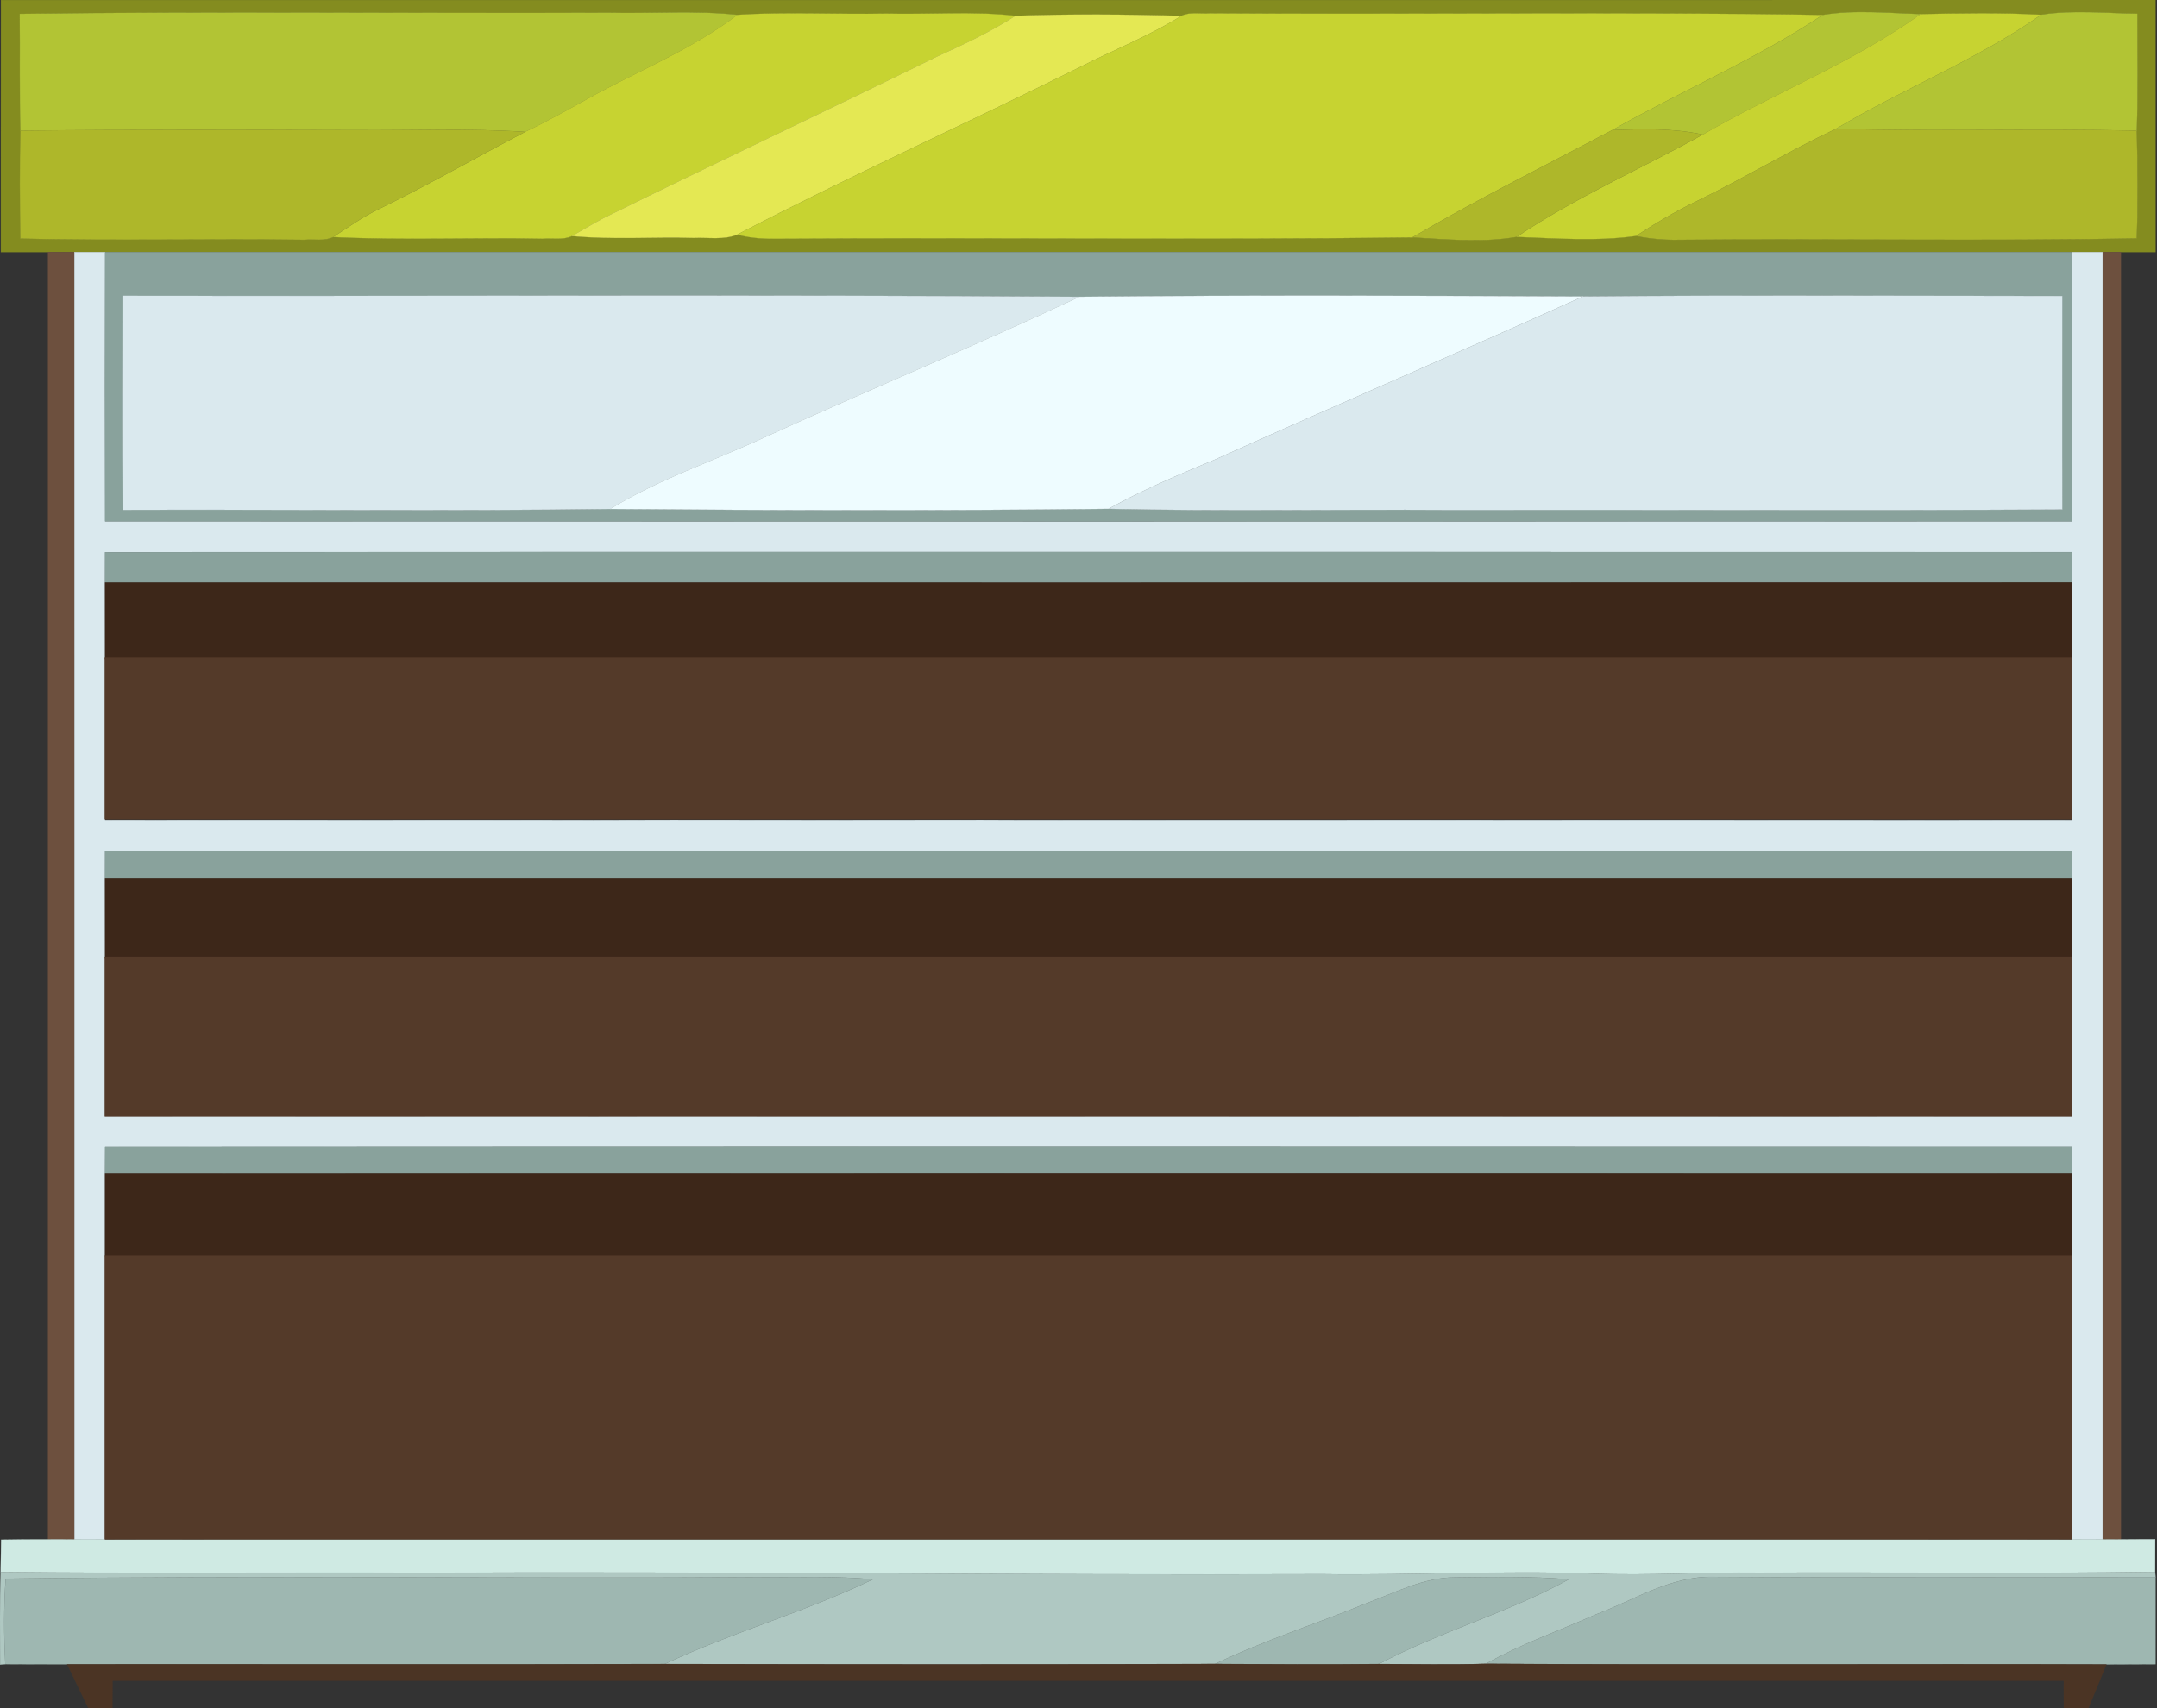 <svg width="1010" height="800" viewBox="0 0 1010 800" fill="none" xmlns="http://www.w3.org/2000/svg">
<rect x="0" y="0" width="1010" height="800" fill="#333333" stroke="none"/>
<g clip-path="url(#clip0_147_737)">
<path d="M0.449 0.031C336.734 0.031 673.019 0.062 1009.3 0C1009.37 39.35 1009.3 78.7 1009.33 118.05C1003.89 118.019 998.468 118.05 993.081 118.05C990.944 118.05 986.703 118.08 984.567 118.08C979.737 118.05 974.938 118.05 970.17 118.08C663.173 118.08 356.207 118.05 49.242 118.08C44.412 118.05 39.644 118.05 34.845 118.08C30.728 118.05 26.579 118.05 22.492 118.05C15.124 118.05 7.755 118.05 0.418 118.05C0.449 78.7 0.387 39.35 0.449 0.031ZM9.272 6.502C9.427 24.706 9.118 42.941 9.551 61.176C9.18 78.019 9.303 94.861 9.52 111.734C53.886 112.817 98.282 111.703 142.647 112.291C147.012 111.858 151.997 113.065 156.053 110.991C188.684 112.632 221.378 111.115 254.04 111.796C258.591 111.393 263.607 112.539 267.879 110.526C286.827 112.353 305.898 110.867 324.907 111.424C331.625 111.115 338.777 112.477 345.217 109.876C351.811 111.672 358.715 111.95 365.557 111.796C464.133 111.176 562.802 112.446 661.347 111.176C677.477 112.074 694.412 113.715 710.201 110.929C728.715 111.641 747.879 113.065 766.084 110.495C772.709 111.858 779.52 112.446 786.331 112.291C857.693 111.641 929.118 112.972 1000.48 111.641C1001.13 94.83 1000.91 77.988 1000.51 61.176C1001.13 42.91 1000.82 24.675 1000.76 6.44C985.774 6.223 970.48 4.613 955.712 6.935C936.919 5.882 918.065 6.254 899.272 6.625C884.04 6.161 868.375 4.52 853.421 7.028C757.848 5.418 662.183 6.935 566.579 6.254C562.152 6.594 557.291 5.48 553.204 7.399C527.291 6.749 501.316 6.502 475.464 7.399C455.341 5.17 435.093 6.873 414.907 6.378C391.687 6.842 368.375 5.449 345.248 6.966C325.248 4.861 305.093 6.44 285.031 5.975C193.111 6.347 101.161 5.232 9.272 6.502Z" fill="#848C1F" stroke="#848C1F" stroke-width="0.094"/>
<path d="M9.272 6.502C101.161 5.232 193.111 6.347 285.031 5.975C305.093 6.44 325.248 4.861 345.248 6.966C324.009 23.189 298.963 33.034 275.743 45.944C265.898 51.424 256.053 56.935 245.867 61.765C219.706 60.031 193.483 61.114 167.26 60.929C114.69 60.805 62.121 60.619 9.551 61.176C9.118 42.941 9.427 24.706 9.272 6.502Z" fill="#B2C434" stroke="#B2C434" stroke-width="0.094"/>
<path d="M345.248 6.966C368.375 5.449 391.687 6.842 414.907 6.378C435.093 6.873 455.341 5.17 475.465 7.399C463.886 14.892 451.378 20.743 438.839 26.44C386.92 51.981 334.505 76.532 282.616 102.136C277.601 104.768 272.771 107.74 267.879 110.526C263.607 112.539 258.591 111.393 254.04 111.796C221.378 111.115 188.684 112.632 156.053 110.991C162.74 106.594 169.304 101.95 176.486 98.359C200.016 86.904 222.709 73.87 245.867 61.765C256.053 56.935 265.898 51.424 275.743 45.944C298.963 33.034 324.009 23.189 345.248 6.966Z" fill="#C7D331" stroke="#C7D331" stroke-width="0.094"/>
<path d="M475.464 7.399C501.316 6.502 527.291 6.749 553.204 7.399C538.127 16.904 521.501 23.313 505.712 31.424C452.368 57.895 398.065 82.415 345.217 109.876C338.777 112.477 331.625 111.115 324.907 111.424C305.898 110.867 286.827 112.353 267.879 110.526C272.771 107.74 277.601 104.768 282.616 102.136C334.505 76.532 386.919 51.981 438.839 26.44C451.378 20.743 463.885 14.892 475.464 7.399Z" fill="#E4E853" stroke="#E4E853" stroke-width="0.094"/>
<path d="M553.204 7.399C557.291 5.48 562.152 6.594 566.579 6.254C662.183 6.935 757.848 5.418 853.421 7.028C822.214 27.74 787.539 42.508 755 60.898C723.7 77.492 691.904 93.22 661.347 111.176C562.802 112.446 464.133 111.176 365.557 111.796C358.715 111.95 351.811 111.672 345.217 109.876C398.065 82.415 452.368 57.895 505.712 31.424C521.501 23.313 538.127 16.904 553.204 7.399Z" fill="#C7D331" stroke="#C7D331" stroke-width="0.094"/>
<path d="M853.421 7.028C868.375 4.52 884.04 6.161 899.272 6.625C867.632 29.288 830.913 43.56 797.322 63.034C783.421 59.969 769.118 60.403 755 60.898C787.539 42.508 822.214 27.74 853.421 7.028Z" fill="#B2C434" stroke="#B2C434" stroke-width="0.094"/>
<path d="M899.272 6.625C918.065 6.254 936.919 5.882 955.712 6.935C925.681 28.081 891.161 41.517 859.737 60.31C837.632 70.774 816.672 83.406 794.69 94.118C784.752 98.855 775.31 104.52 766.084 110.495C747.879 113.065 728.715 111.641 710.201 110.929C737.693 92.415 768.344 79.102 797.322 63.034C830.913 43.56 867.632 29.288 899.272 6.625Z" fill="#C7D331" stroke="#C7D331" stroke-width="0.094"/>
<path d="M955.712 6.935C970.48 4.613 985.774 6.223 1000.76 6.44C1000.82 24.675 1001.13 42.91 1000.51 61.176C953.576 60.155 906.641 61.61 859.737 60.31C891.161 41.517 925.681 28.081 955.712 6.935Z" fill="#B2C434" stroke="#B2C434" stroke-width="0.094"/>
<path d="M9.551 61.176C62.121 60.619 114.69 60.805 167.26 60.929C193.483 61.114 219.706 60.031 245.867 61.765C222.709 73.87 200.016 86.904 176.486 98.359C169.303 101.95 162.74 106.594 156.053 110.991C151.997 113.065 147.012 111.858 142.647 112.291C98.282 111.703 53.886 112.817 9.52 111.734C9.303 94.861 9.18 78.019 9.551 61.176Z" fill="#AEB72A" stroke="#AEB72A" stroke-width="0.094"/>
<path d="M661.347 111.176C691.904 93.22 723.7 77.492 755 60.898C769.118 60.402 783.421 59.969 797.322 63.034C768.344 79.102 737.693 92.415 710.201 110.929C694.412 113.715 677.477 112.074 661.347 111.176Z" fill="#AEB72A" stroke="#AEB72A" stroke-width="0.094"/>
<path d="M794.69 94.118C816.672 83.406 837.631 70.774 859.737 60.31C906.641 61.61 953.576 60.155 1000.51 61.176C1000.91 77.988 1001.13 94.83 1000.48 111.641C929.117 112.972 857.693 111.641 786.331 112.291C779.52 112.446 772.709 111.858 766.083 110.495C775.31 104.52 784.752 98.855 794.69 94.118Z" fill="#AEB72A" stroke="#AEB72A" stroke-width="0.094"/>
<path d="M22.492 118.05C26.579 118.05 30.727 118.05 34.845 118.081C34.907 319.04 34.876 520.031 34.876 720.991C30.727 720.96 26.579 720.929 22.492 720.96C22.492 520 22.492 319.04 22.492 118.05Z" fill="#6D503E" stroke="#6D503E" stroke-width="0.094"/>
<path d="M34.845 118.081C39.644 118.05 44.412 118.05 49.242 118.081C49.149 160.093 49.118 202.136 49.242 244.18C356.238 244.273 663.204 244.273 970.17 244.18C970.263 202.136 970.294 160.093 970.17 118.081C974.938 118.05 979.737 118.05 984.567 118.081C984.536 319.04 984.567 520.031 984.567 720.991C979.737 720.991 974.938 720.991 970.139 721.022C970.201 676.749 970.077 632.508 970.201 588.266C970.263 575.356 970.263 562.477 970.232 549.598C970.201 545.449 970.17 541.331 970.17 537.245C663.204 537.152 356.207 537.09 49.242 537.276C49.211 541.362 49.18 545.48 49.18 549.629C49.18 562.508 49.211 575.387 49.18 588.297C49.18 632.539 49.18 676.78 49.18 721.022C44.412 720.991 39.644 720.991 34.876 720.991C34.876 520.031 34.907 319.04 34.845 118.081ZM49.211 258.607C49.18 263.344 49.18 268.081 49.18 272.848C49.18 284.799 49.18 296.749 49.211 308.731C49.18 333.901 49.18 359.102 49.211 384.273C64.969 384.304 80.728 384.334 96.486 384.273C144.659 384.334 192.833 384.304 240.975 384.273C265.619 384.334 290.263 384.365 314.907 384.242C363.173 384.334 411.44 384.334 459.737 384.242C484.226 384.396 508.715 384.273 533.204 384.304C581.532 384.273 629.892 384.365 678.22 384.273C702.833 384.334 727.446 384.334 752.059 384.273C800.418 384.365 848.746 384.242 897.074 384.334C921.44 384.304 945.774 384.334 970.139 384.304C970.201 359.133 970.077 333.994 970.201 308.855C970.263 296.811 970.24 284.83 970.24 272.817C970.201 268.05 970.17 263.313 970.17 258.576C663.173 258.545 356.176 258.452 49.211 258.607ZM49.211 398.7C49.18 402.91 49.18 407.121 49.18 411.393C49.18 423.901 49.18 436.409 49.211 448.917C49.18 473.56 49.18 498.204 49.211 522.848C65.217 522.848 81.223 522.879 97.229 522.817C144.876 522.879 192.554 522.879 240.201 522.817C265.372 522.879 290.542 522.91 315.712 522.817C363.483 522.91 411.223 522.848 458.994 522.848C484.102 522.848 509.241 522.879 534.381 522.817C582.028 522.879 629.706 522.879 677.384 522.817C702.523 522.879 727.693 522.848 752.833 522.848C800.511 522.848 848.158 522.941 895.836 522.817C920.604 522.941 945.34 522.817 970.108 522.848C970.201 498.143 970.046 473.437 970.201 448.731C970.263 436.254 970.232 423.808 970.263 411.393C970.201 407.121 970.17 402.848 970.17 398.638C663.173 398.731 356.176 398.607 49.211 398.7Z" fill="#DAE9EE" stroke="#DAE9EE" stroke-width="0.094"/>
<path d="M49.242 118.08C356.208 118.049 663.173 118.08 970.17 118.08C970.294 160.093 970.263 202.136 970.17 244.179C663.204 244.272 356.238 244.272 49.242 244.179C49.118 202.136 49.149 160.093 49.242 118.08ZM57.384 138.545C57.318 171.981 57.26 205.387 57.415 238.792C133.514 238.514 209.768 239.443 285.805 238.359C363.545 239.04 441.378 239.195 519.087 238.297C572.09 239.505 625.124 238.483 678.127 238.823C773.978 238.669 869.799 239.133 965.65 238.607C965.526 205.263 965.619 171.95 965.619 138.638C890.82 138.607 815.991 138.173 741.223 138.854C662.647 138.514 583.978 138.173 505.434 139.009C356.115 137.926 206.734 138.823 57.384 138.545Z" fill="#89A29C" stroke="#89A29C" stroke-width="0.094"/>
<path d="M984.566 118.081C986.703 118.081 990.944 118.05 993.08 118.05C993.08 319.04 993.08 520 993.08 720.96C990.975 720.96 986.703 720.991 984.566 720.991C984.566 520.031 984.536 319.04 984.566 118.081Z" fill="#6D503E" stroke="#6D503E" stroke-width="0.094"/>
<path d="M57.384 138.545C206.734 138.824 356.115 137.926 505.433 139.009C456.548 162.012 406.548 182.632 357.415 205.108C333.545 216.161 308.282 224.489 285.805 238.359C209.768 239.443 133.514 238.514 57.415 238.793C57.26 205.387 57.318 171.981 57.384 138.545Z" fill="#DAE9EE" stroke="#DAE9EE" stroke-width="0.094"/>
<path d="M505.433 139.009C583.978 138.173 662.647 138.514 741.223 138.854C683.947 164.737 626.145 189.505 568.808 215.294C551.904 222.291 535.093 229.474 519.087 238.297C441.378 239.195 363.545 239.04 285.805 238.359C308.282 224.489 333.545 216.161 357.415 205.108C406.548 182.632 456.548 162.012 505.433 139.009Z" fill="#EEFCFF" stroke="#EEFCFF" stroke-width="0.094"/>
<path d="M741.223 138.854C815.991 138.173 890.82 138.607 965.619 138.638C965.619 171.95 965.526 205.263 965.65 238.607C869.799 239.133 773.978 238.669 678.127 238.823C625.124 238.483 572.09 239.505 519.087 238.297C535.093 229.474 551.904 222.291 568.808 215.294C626.145 189.505 683.947 164.737 741.223 138.854Z" fill="#DAE9EE" stroke="#DAE9EE" stroke-width="0.094"/>
<path d="M49.211 258.607C356.177 258.452 663.173 258.545 970.17 258.576C970.17 263.313 970.201 268.05 970.232 272.817C663.235 272.91 356.208 272.879 49.18 272.848C49.18 268.081 49.18 263.344 49.211 258.607Z" fill="#89A29C" stroke="#89A29C" stroke-width="0.094"/>
<path d="M49.18 272.848C356.208 272.879 663.235 272.91 970.24 272.817C970.24 284.83 970.263 296.811 970.201 308.855C663.204 308.173 356.177 308.514 49.211 308.731C49.18 296.749 49.18 284.799 49.18 272.848Z" fill="#3D2719" stroke="#3D2719" stroke-width="0.094"/>
<path d="M49.211 398.7C356.177 398.607 663.173 398.731 970.17 398.638C970.17 402.848 970.201 407.121 970.263 411.393C663.235 411.424 356.208 411.393 49.18 411.393C49.18 407.121 49.18 402.91 49.211 398.7Z" fill="#89A29C" stroke="#89A29C" stroke-width="0.094"/>
<path d="M49.18 411.393C356.208 411.393 663.235 411.424 970.263 411.393C970.232 423.808 970.263 436.254 970.201 448.731C816.084 449.535 661.935 448.761 507.786 449.009C354.938 448.947 202.059 449.195 49.211 448.916C49.18 436.409 49.18 423.901 49.18 411.393Z" fill="#3D2719" stroke="#3D2719" stroke-width="0.094"/>
<path d="M49.242 537.276C356.208 537.09 663.204 537.152 970.17 537.245C970.17 541.331 970.201 545.449 970.232 549.598C663.235 549.598 356.208 549.536 49.18 549.628C49.18 545.48 49.211 541.362 49.242 537.276Z" fill="#89A29C" stroke="#89A29C" stroke-width="0.094"/>
<path d="M49.18 549.628C356.208 549.535 663.235 549.597 970.232 549.597C970.263 562.477 970.263 575.356 970.201 588.266C819.211 589.164 668.22 588.359 517.229 588.699C361.223 588.297 205.186 589.133 49.18 588.297C49.211 575.387 49.18 562.508 49.18 549.628Z" fill="#3D2719" stroke="#3D2719" stroke-width="0.094"/>
<path d="M0.542 721.114C7.848 720.991 15.155 720.898 22.492 720.96C26.579 720.929 30.728 720.96 34.876 720.991C39.644 720.991 44.412 720.991 49.18 721.022C64.752 720.991 80.294 720.991 95.867 720.991C164.195 720.991 232.492 720.991 300.821 720.991C332.771 720.991 364.69 720.991 396.641 720.991C465 720.991 533.39 720.991 601.749 720.991C633.638 721.022 665.526 721.022 697.446 720.991C765.805 720.991 834.164 720.991 902.554 720.991C925.062 721.022 947.601 720.991 970.139 721.022C974.938 720.991 979.737 720.991 984.567 720.991C986.703 720.991 990.975 720.96 993.081 720.96C998.406 720.898 1003.76 720.898 1009.15 720.898C1009.12 725.944 1009.12 731.022 1009.12 736.13C947.322 737.059 885.464 736.223 823.669 736.532C797.817 736.192 772.028 738.018 746.207 736.997C703.824 735.356 661.471 737.833 619.087 737.245C478.777 737.771 338.499 735.913 198.22 736.563C132.245 736.285 66.269 736.904 0.325 736.223C0.387 731.176 0.48 726.13 0.542 721.114Z" fill="#CFEAE3" stroke="#CFEAE3" stroke-width="0.094"/>
<path d="M0.325 736.223C66.269 736.904 132.245 736.285 198.22 736.564C338.498 735.913 478.777 737.771 619.087 737.245C661.471 737.833 703.823 735.356 746.207 736.997C772.028 738.019 797.817 736.192 823.669 736.533C885.464 736.223 947.322 737.059 1009.12 736.13L1009.3 738.762C940.201 738.607 871.099 738.978 802.028 738.514C782.275 738.112 765.248 749.319 747.415 756.037C730.139 763.715 712.214 769.938 695.743 779.226C679.056 779.69 662.368 779.381 645.681 779.319C674.381 763.994 706.145 755.387 734.597 739.66C716.888 738.204 699.087 738.576 681.347 738.762C666.641 738.731 653.452 745.851 640.015 750.805C616.393 760.495 591.997 768.235 568.963 779.288C483.08 779.567 397.198 779.505 311.285 779.319C343.019 764.303 377.167 754.954 408.746 739.66C391.223 738.081 373.638 738.731 356.084 738.669C238.282 739.319 120.449 737.864 2.647 739.35C1.718 752.663 1.811 766.037 2.461 779.381L0.046 779.598C0.077 765.139 -0.201 750.681 0.325 736.223Z" fill="#AFC8C2" stroke="#AFC8C2" stroke-width="0.094"/>
<path d="M2.647 739.35C120.449 737.864 238.282 739.319 356.084 738.669C373.638 738.731 391.223 738.081 408.746 739.659C377.167 754.954 343.019 764.303 311.285 779.319C218.003 779.628 124.721 779.35 31.44 779.443C21.749 779.443 12.09 779.443 2.461 779.381C1.811 766.037 1.718 752.662 2.647 739.35Z" fill="#9EB7B1" stroke="#9EB7B1" stroke-width="0.094"/>
<path d="M640.016 750.805C653.452 745.851 666.641 738.731 681.347 738.762C699.087 738.576 716.889 738.204 734.598 739.659C706.146 755.387 674.381 763.994 645.681 779.319C620.108 779.597 594.536 779.443 568.963 779.288C591.997 768.235 616.393 760.495 640.016 750.805Z" fill="#9EB7B1" stroke="#9EB7B1" stroke-width="0.094"/>
<path d="M747.415 756.037C765.248 749.319 782.275 738.111 802.028 738.514C871.099 738.978 940.201 738.607 1009.3 738.762C1009.37 752.291 1009.33 765.851 1009.3 779.412C1001.63 779.443 993.947 779.505 986.3 779.505C889.458 779.195 792.585 779.783 695.743 779.226C712.214 769.938 730.139 763.715 747.415 756.037Z" fill="#9EB7B1" stroke="#9EB7B1" stroke-width="0.094"/>
<path d="M31.44 779.443C124.721 779.35 218.003 779.628 311.285 779.319C397.198 779.505 483.081 779.567 568.963 779.288C594.536 779.443 620.108 779.598 645.681 779.319C662.368 779.381 679.056 779.69 695.743 779.226C792.585 779.783 889.458 779.195 986.3 779.505C983.576 786.347 980.759 793.189 977.879 800C974.04 799.938 970.201 799.938 966.393 799.969C966.362 795.666 966.331 791.424 966.362 787.183C661.811 787.152 357.26 787.183 52.709 787.183C52.678 791.424 52.616 795.697 52.616 800C48.839 799.938 45.093 799.938 41.378 799.969C38.034 793.127 34.691 786.285 31.44 779.443Z" fill="#4B3424" stroke="#4B3424" stroke-width="0.094"/>
</g>
<rect x="49" y="588" width="921" height="133" fill="#543A29"/>
<rect x="49" y="308" width="921" height="76" fill="#543A29"/>
<rect x="49" y="448" width="921" height="75" fill="#543A29"/>
<defs>
<clipPath id="clip0_147_737">
<rect width="1009.34" height="800" fill="white"/>
</clipPath>
</defs>
</svg>
